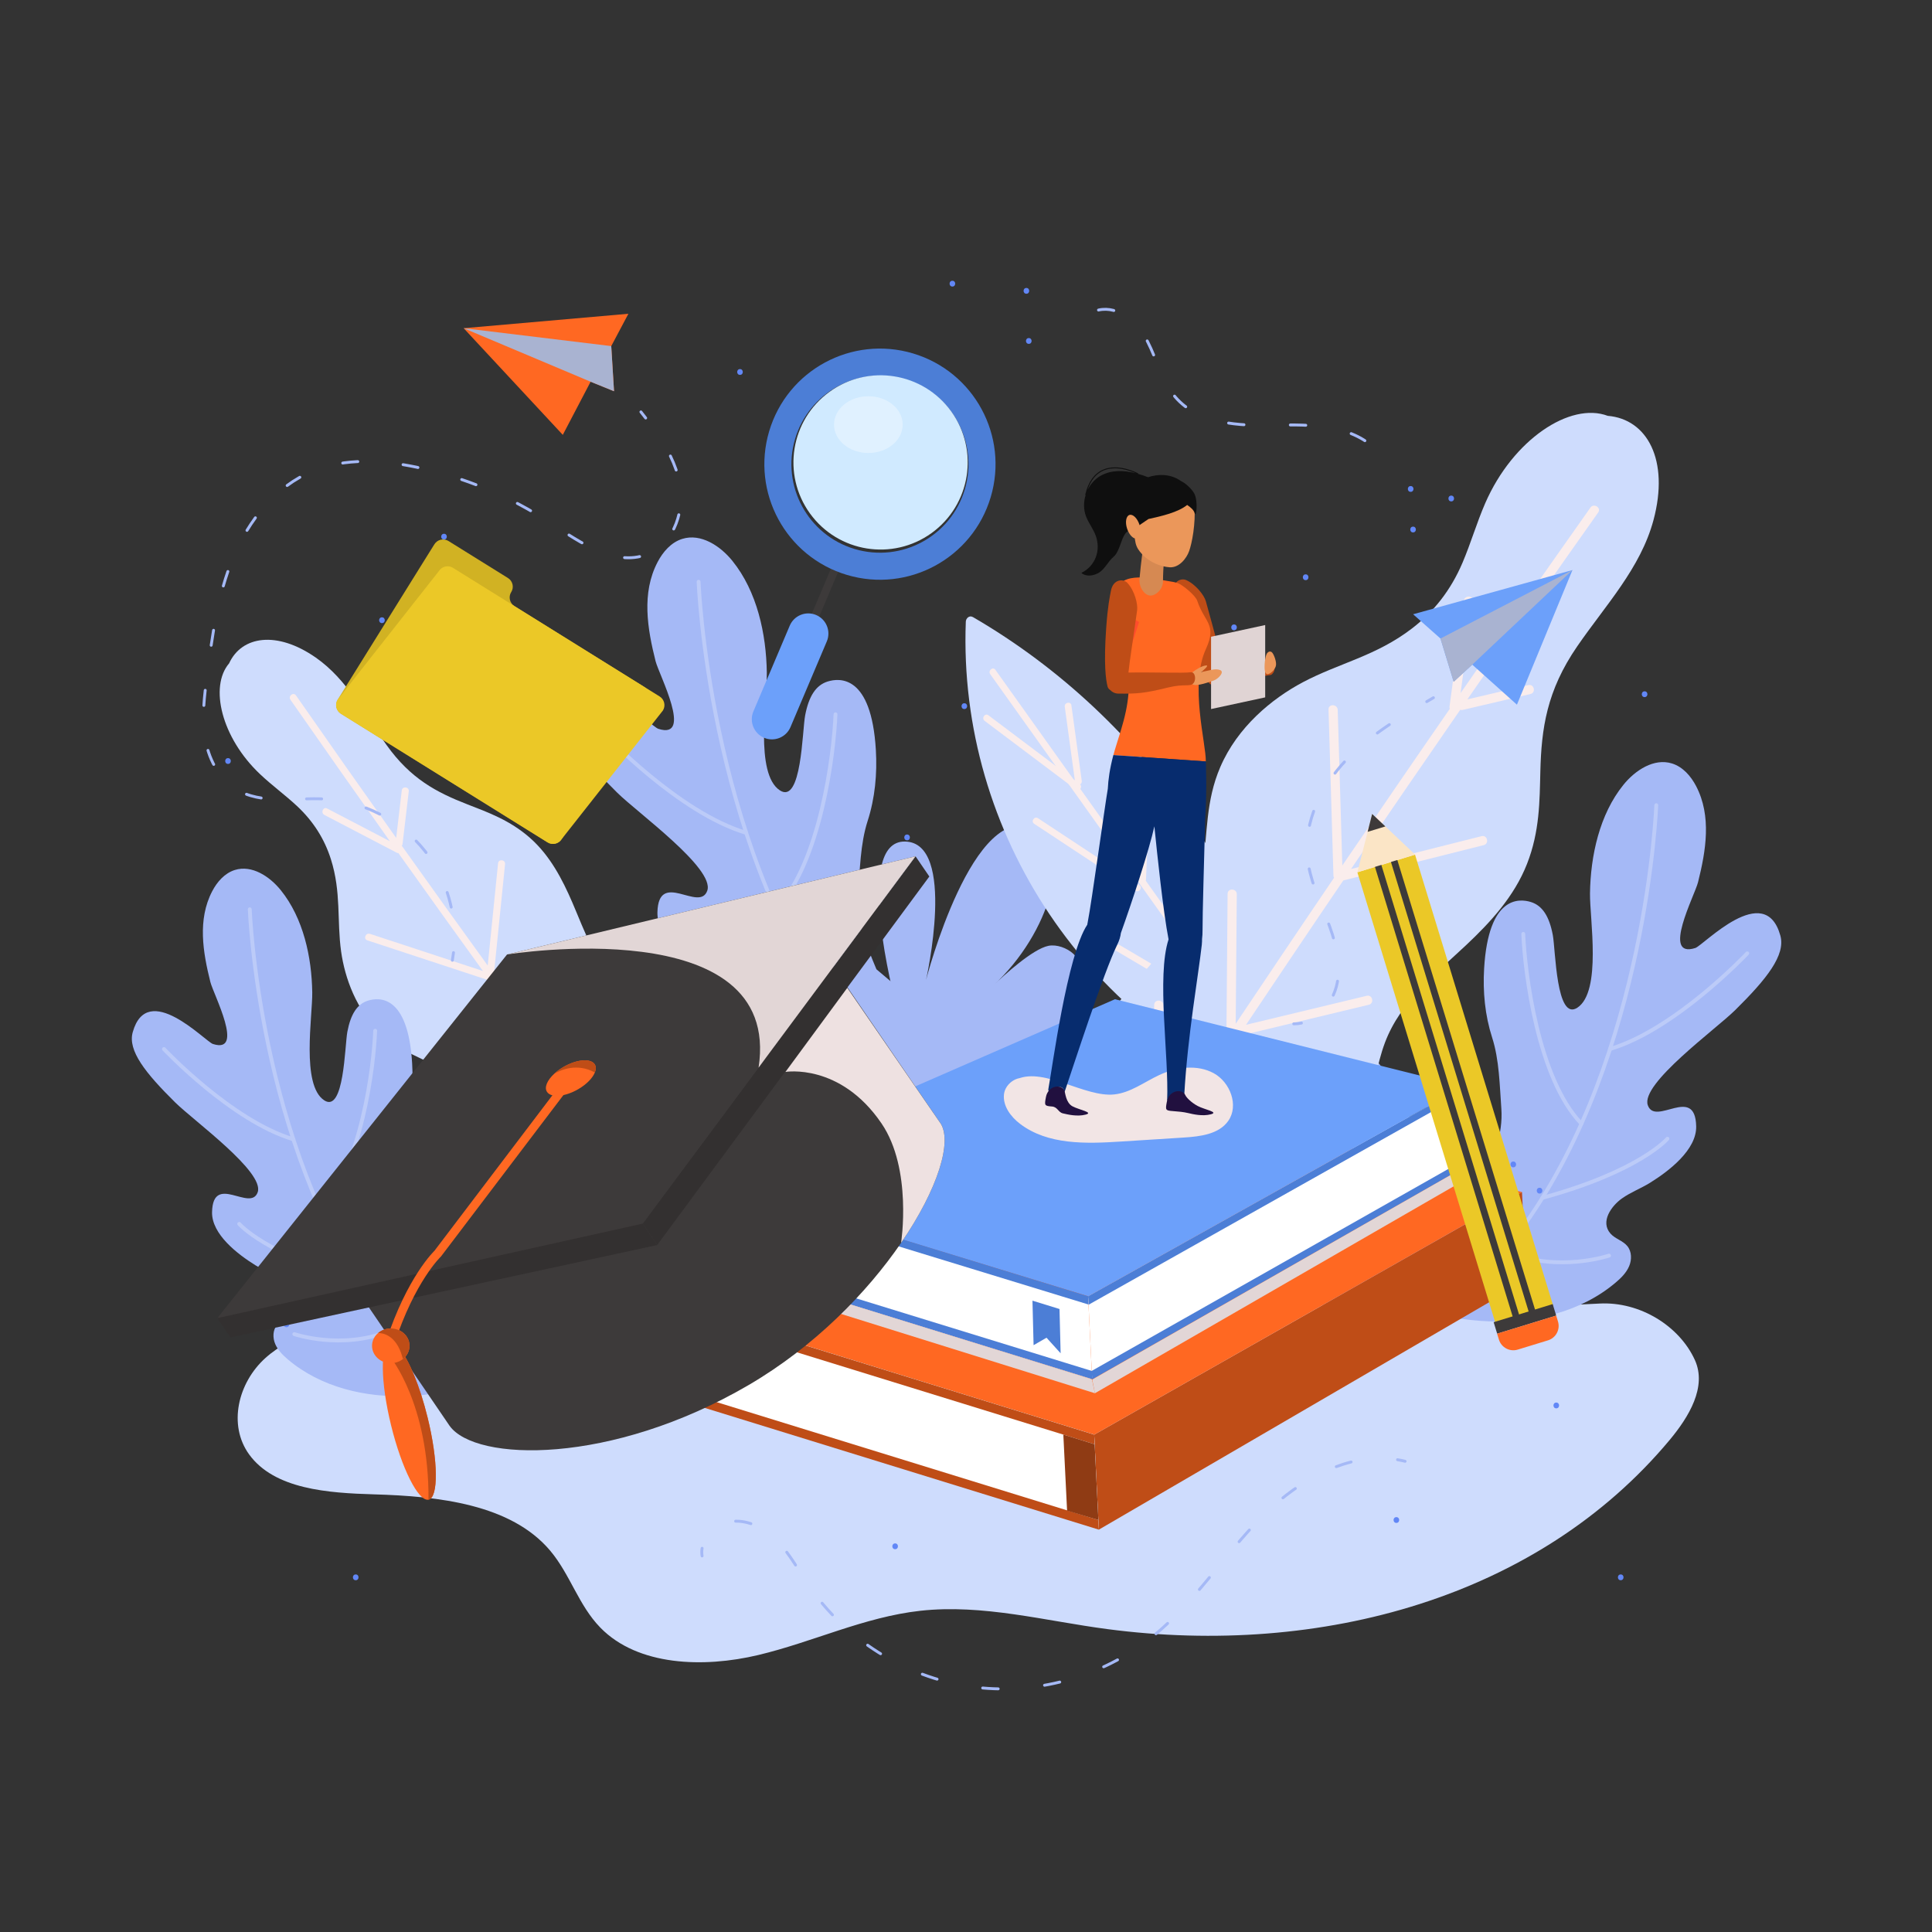 <?xml version="1.0" encoding="UTF-8"?>
<svg xmlns="http://www.w3.org/2000/svg" viewBox="0 0 500 500">
  <rect x="0" y="0" width="500" height="500" fill="#333333" stroke="none"/>
  <defs>
    <style>
      .cls-1 {
        fill: #6ca0fa;
      }

      .cls-2 {
        fill: #0f0f0f;
      }

      .cls-3, .cls-4 {
        fill: #fff;
      }

      .cls-5 {
        fill: #d0eaff;
      }

      .cls-6 {
        stroke-dasharray: 0 0 4.02 12.05;
      }

      .cls-6, .cls-7, .cls-8, .cls-9, .cls-10, .cls-11, .cls-12, .cls-13 {
        fill: none;
      }

      .cls-6, .cls-8, .cls-10, .cls-11, .cls-12, .cls-13 {
        stroke-linecap: round;
        stroke-linejoin: round;
      }

      .cls-6, .cls-10, .cls-11, .cls-12, .cls-13 {
        stroke: #a5b9f6;
        stroke-width: .75px;
      }

      .cls-14 {
        fill: #6287f6;
      }

      .cls-7 {
        stroke: #4c7ed6;
        stroke-width: 7px;
      }

      .cls-7, .cls-9 {
        stroke-miterlimit: 10;
      }

      .cls-15 {
        fill: #cedcfd;
      }

      .cls-16 {
        fill: #ebc827;
      }

      .cls-17 {
        isolation: isolate;
      }

      .cls-18 {
        fill: #faedec;
      }

      .cls-19 {
        fill: #d68952;
      }

      .cls-8 {
        stroke: #fff;
      }

      .cls-20 {
        fill: #ff6822;
      }

      .cls-21 {
        fill: #072c6e;
      }

      .cls-22 {
        fill: #bf4d17;
      }

      .cls-23 {
        fill: #d1b223;
      }

      .cls-9 {
        stroke: #ff6822;
        stroke-width: 2.24px;
      }

      .cls-24 {
        fill: #333030;
      }

      .cls-10 {
        stroke-dasharray: 0 0 3.79 11.36;
      }

      .cls-25 {
        fill: #eb975a;
      }

      .cls-26 {
        fill: #e2d6d6;
      }

      .cls-26, .cls-27, .cls-28, .cls-29 {
        mix-blend-mode: multiply;
      }

      .cls-30 {
        fill: #4c7ed6;
      }

      .cls-31 {
        fill: #3d3a3a;
      }

      .cls-11 {
        stroke-dasharray: 0 0 3.92 11.76;
      }

      .cls-32 {
        fill: #8f3b14;
      }

      .cls-33 {
        fill: #a5b9f6;
      }

      .cls-4 {
        opacity: .35;
      }

      .cls-12 {
        stroke-dasharray: 0 0 4 12;
      }

      .cls-34 {
        fill: #e0d4d4;
      }

      .cls-35 {
        fill: #f2e5e5;
      }

      .cls-36 {
        fill: #ff4d2c;
      }

      .cls-37 {
        fill: #fbe5c6;
      }

      .cls-27 {
        fill: #a9b3d1;
      }

      .cls-28 {
        fill: #eee1e1;
      }

      .cls-38 {
        fill: #21103f;
      }

      .cls-39 {
        opacity: .25;
      }
    </style>
  </defs>
  <g class="cls-17">
    <g id="BACKGROUND">
      <g>
        <g>
          <path class="cls-15" d="M160.3,314.11c-4.11,1.38-9.18,2.15-14.78-1.17-6.01-3.57-9.96-10.3-13.4-16.49-4.52-8.12-8.68-14.97-16.54-19.26-5.67-3.09-11.7-4.81-17.09-9.87-6.27-5.89-9.24-14.17-10.21-21.07-1.12-8.04,.07-15.33-2.65-23.9-1.65-5.19-4.5-9.77-8.8-13.78-3.11-2.9-6.45-5.3-9.54-8.23-9.98-9.43-13.15-22.63-8-28.66,3.25-7.1,12.37-8.53,22.46-1.48,8.07,5.64,12.56,14.59,18.31,22.64,6.22,8.71,12.93,12.22,20.81,15.29,5.36,2.09,11.07,4.12,16.26,8.69,5.22,4.59,8.41,10.77,11,16.77,3.17,7.33,5.96,15.92,12.65,21.65,3.59,3.07,7.53,4.87,11.1,8.09,2.42,2.19,4.56,4.83,6.33,7.63,9.55,15.07,5.69,28.29-1.84,34.73-4.5,3.86-10.27,6.46-16.07,8.41Z"/>
          <path class="cls-18" d="M75.17,181.1c8.52,12.24,17.1,24.44,25.73,36.61-5.42-2.83-10.83-5.66-16.25-8.48-1.04-.54-1.72,1.15-.69,1.68l18.72,9.77c.15,.08,.29,.1,.42,.1,7.25,10.2,14.55,20.36,21.88,30.51-9.74-3.2-19.48-6.41-29.23-9.61-1.11-.36-1.81,1.32-.69,1.68,10.4,3.42,20.8,6.84,31.19,10.26,.16,.05,.3,.05,.44,.03,6.8,9.4,13.65,18.75,20.52,28.1-8-2.97-16-5.94-24-8.91-1.1-.41-1.79,1.28-.69,1.68,8.88,3.3,17.76,6.59,26.63,9.89,4.6,6.26,9.22,12.51,13.84,18.75l-24.08-9.22c-1.09-.42-1.79,1.27-.69,1.68,8.12,3.11,16.24,6.21,24.36,9.32,.55,.21,.97-.12,1.14-.54,.08,.04,.17,.06,.26,.08,5.33,7.19,10.69,14.37,16.07,21.52,.71,.94,2.14-.19,1.43-1.12-5.44-7.24-10.86-14.5-16.25-21.77,1.95-8.52,3.38-17.12,4.28-25.82,.12-1.16-1.69-1.39-1.81-.22-.84,8.11-2.15,16.13-3.91,24.09-4.31-5.81-8.61-11.63-12.9-17.46,.01-.33-.15-.65-.55-.8-.02,0-.03-.01-.05-.02-.2-.27-.4-.55-.6-.82,.98-8.78,1.96-17.56,2.95-26.35,.13-1.16-1.68-1.39-1.81-.22-.91,8.13-1.82,16.26-2.73,24.39-6.79-9.24-13.56-18.49-20.28-27.78,.96-9.49,1.92-18.98,2.89-28.47,.12-1.16-1.69-1.39-1.81-.22-.89,8.83-1.79,17.65-2.68,26.48-7.45-10.31-14.87-20.64-22.24-31.01,.1-.12,.17-.26,.2-.45l1.61-13.65c.14-1.16-1.67-1.39-1.81-.22-.48,4.1-.97,8.2-1.45,12.3-8.7-12.25-17.34-24.55-25.93-36.88-.67-.96-2.1,.16-1.43,1.12Z"/>
        </g>
        <path class="cls-15" d="M125.63,349.25c-9.5-2.88-19.15-5.79-29.16-6.21-10.01-.42-20.61,1.97-27.76,8.39-7.15,6.42-9.74,17.38-4.23,24.98,6.56,9.04,20.44,9.98,32.34,10.33,16.66,.48,35.39,2.54,45.54,14.54,5.2,6.15,7.36,14.17,13.03,19.97,9.69,9.92,26.71,10.44,40.85,7.07,14.14-3.37,27.43-9.84,41.93-11.45,16.18-1.79,32.28,2.62,48.4,4.74,55.43,7.29,111.61-8.26,145.55-48.96,4.99-5.99,9.66-13.72,6.52-20.66-4-8.82-14.22-15.19-24.7-14.63-25.63,1.36-51.41,2.11-76.94-.25-22.84-2.11-45.13-7.55-67.79-10.85-53.73-7.81-92.08,6.72-143.57,22.98"/>
        <g>
          <g>
            <path class="cls-33" d="M383.94,305.78c2.52-6.01,5.08-12.3,4.61-18.8-.44-6.02-.53-12.73-2.39-18.47-1.85-5.75-2.43-11.85-2.07-17.88,1.13-18.9,9.12-18.12,12.13-17.18,2.96,.93,4.73,3.71,5.64,8.51,.73,3.86,.87,22.44,6.36,18.83,6.36-4.18,3.18-23.11,3.27-29.59,.14-9.7,2.44-20.4,8.65-28.09,3.06-3.79,7.94-6.98,12.59-5.52,2.78,.87,4.86,3.25,6.21,5.83,4.07,7.78,2.55,16.76,.51,24.9-.85,3.4-9.54,19.85-.7,17.02,2.11-.68,17.97-17.61,22-3.23,1.42,5.06-3.53,11.25-11.67,19.29-5.08,5.02-24.58,19.09-22.63,24.63,1.95,5.54,12.27-5.39,12.52,5.45,.14,6.07-7.01,11.57-11.97,14.64-2.36,1.46-5,2.44-7.26,4.05-2.68,1.91-5.68,5.99-2.94,9.09,1.2,1.35,3.19,1.82,4.34,3.21,1.17,1.41,1.2,3.53,.48,5.22-.72,1.69-2.06,3.03-3.47,4.22-8.98,7.62-21.26,10.54-33.04,10.04-11.77-.5-23.18-4.12-34.2-8.3"/>
            <g class="cls-39">
              <path class="cls-8" d="M428.64,208.38s-2.39,64.05-34.14,108.66"/>
              <path class="cls-8" d="M452.19,246.72s-18.54,19.71-35.52,24.76"/>
              <path class="cls-8" d="M394.22,241.69c.41,9.95,3.76,37.38,15.05,49.12"/>
              <path class="cls-8" d="M431.53,294.7s-7.18,8.44-32.35,15.3"/>
              <path class="cls-8" d="M416.41,324.95s-12.87,4.37-25.71-.73"/>
            </g>
          </g>
          <path class="cls-33" d="M367.96,337.78h-53.35c-10.41,0-8.72-12.34,20.24-6.85-7.1-3.25-7.15-7.6-6.54-8.76,.55-1.07,2.58-1.75,3.78-1.65,3.68,.32,6.48,2.57,9.71,4.38-5.84-3.8-9.47-10.77-9.23-17.73,.07-1.91,.48-3.97,1.89-5.27,1.58-1.46,4.17-2.43,6.28-2.01,3.91,.78,11.09,7.3,13.96,10.07-14.59-13.42-20.15-34.57-10.81-39.4,15.73-8.12,27.61,37.89,27.61,37.89,0,0-7.82-34.58,5.3-34.78,13.12-.2,2.45,40.17,2.45,40.17"/>
        </g>
        <g>
          <g>
            <path class="cls-33" d="M106.8,327.19c-2.37-5.67-4.79-11.6-4.34-17.73,.42-5.68,.5-12.01,2.25-17.42,1.75-5.42,2.29-11.18,1.95-16.87-1.06-17.83-8.6-17.09-11.44-16.2-2.79,.88-4.46,3.5-5.32,8.03-.69,3.64-.82,21.16-6,17.76-6-3.94-3-21.79-3.09-27.91-.13-9.15-2.3-19.24-8.16-26.49-2.89-3.57-7.48-6.58-11.87-5.21-2.63,.82-4.59,3.06-5.86,5.5-3.84,7.34-2.4,15.81-.48,23.48,.8,3.21,8.99,18.73,.66,16.05-1.99-.64-16.95-16.61-20.75-3.05-1.34,4.78,3.33,10.61,11,18.19,4.79,4.73,23.18,18,21.34,23.23-1.84,5.23-11.57-5.08-11.81,5.14-.13,5.73,6.61,10.91,11.29,13.8,2.22,1.38,4.71,2.3,6.84,3.82,2.53,1.8,5.36,5.65,2.77,8.58-1.13,1.28-3.01,1.71-4.1,3.03-1.11,1.33-1.13,3.33-.45,4.92,.68,1.59,1.95,2.86,3.27,3.98,8.47,7.19,20.06,9.94,31.16,9.47,11.1-.47,21.86-3.88,32.25-7.83"/>
            <g class="cls-39">
              <path class="cls-8" d="M64.64,235.33s2.25,60.41,32.19,102.49"/>
              <path class="cls-8" d="M42.43,271.49s17.49,18.59,33.5,23.36"/>
              <path class="cls-8" d="M97.1,266.75c-.38,9.38-3.55,35.26-14.2,46.33"/>
              <path class="cls-8" d="M61.91,316.74s6.77,7.96,30.51,14.43"/>
              <path class="cls-8" d="M76.17,345.27s12.14,4.12,24.25-.69"/>
            </g>
          </g>
          <path class="cls-33" d="M121.87,357.37h50.32c9.82,0,8.22-11.64-19.09-6.46,6.7-3.06,6.74-7.16,6.17-8.26-.52-1.01-2.44-1.65-3.56-1.55-3.47,.3-6.11,2.43-9.16,4.13,5.51-3.58,8.93-10.15,8.71-16.72-.06-1.81-.45-3.74-1.78-4.97-1.49-1.38-3.93-2.29-5.92-1.9-3.69,.73-10.46,6.89-13.16,9.5,13.76-12.66,19-32.61,10.19-37.16-14.83-7.66-26.04,35.74-26.04,35.74,0,0,7.38-32.61-5-32.8-12.37-.19-2.31,37.88-2.31,37.88"/>
        </g>
        <g>
          <g>
            <path class="cls-33" d="M226.82,250.85c-2.59-6.19-5.23-12.66-4.74-19.35,.45-6.2,.55-13.11,2.46-19.02,1.91-5.92,2.5-12.21,2.13-18.41-1.16-19.46-9.39-18.66-12.49-17.69-3.05,.96-4.87,3.82-5.81,8.77-.76,3.97-.9,23.1-6.55,19.39-6.55-4.3-3.27-23.79-3.37-30.47-.14-9.99-2.51-21-8.91-28.92-3.15-3.9-8.17-7.18-12.96-5.69-2.87,.89-5.01,3.34-6.4,6.01-4.2,8.01-2.63,17.26-.52,25.63,.88,3.5,9.82,20.44,.72,17.52-2.17-.7-18.5-18.13-22.65-3.33-1.46,5.21,3.63,11.58,12.01,19.86,5.23,5.17,25.31,19.65,23.3,25.36-2.01,5.71-12.63-5.55-12.9,5.61-.15,6.25,7.22,11.91,12.32,15.07,2.43,1.5,5.15,2.52,7.47,4.17,2.76,1.97,5.85,6.17,3.02,9.36-1.24,1.39-3.28,1.87-4.47,3.3-1.21,1.46-1.23,3.63-.49,5.37,.74,1.74,2.13,3.12,3.57,4.35,9.25,7.85,21.9,10.85,34.02,10.33,12.12-.51,23.87-4.24,35.21-8.54"/>
            <g class="cls-39">
              <path class="cls-8" d="M180.8,150.56s2.46,65.95,35.15,111.89"/>
              <path class="cls-8" d="M156.54,190.04s19.09,20.3,36.57,25.5"/>
              <path class="cls-8" d="M216.23,184.86c-.42,10.24-3.87,38.49-15.5,50.58"/>
              <path class="cls-8" d="M177.82,239.44s7.39,8.69,33.31,15.76"/>
              <path class="cls-8" d="M193.38,270.58s13.25,4.5,26.47-.75"/>
            </g>
          </g>
          <path class="cls-33" d="M243.27,283.79h54.93c10.72,0,8.98-12.71-20.84-7.06,7.32-3.34,7.36-7.82,6.74-9.02-.57-1.1-2.66-1.8-3.89-1.7-3.79,.33-6.67,2.65-9.99,4.51,6.01-3.91,9.75-11.09,9.51-18.25-.07-1.97-.49-4.08-1.94-5.42-1.63-1.5-4.29-2.5-6.46-2.07-4.02,.8-11.42,7.52-14.37,10.37,15.02-13.82,20.75-35.6,11.13-40.56-16.19-8.36-28.43,39.01-28.43,39.01,0,0,8.05-35.6-5.46-35.81-13.51-.21-2.53,41.36-2.53,41.36"/>
        </g>
        <g>
          <path class="cls-14" d="M102.56,172.38c.97,0,.97-1.5,0-1.5s-.97,1.5,0,1.5h0Z"/>
          <path class="cls-14" d="M109.35,167.44c.97,0,.97-1.5,0-1.5s-.97,1.5,0,1.5h0Z"/>
          <path class="cls-14" d="M234.75,217.47c.97,0,.97-1.5,0-1.5s-.97,1.5,0,1.5h0Z"/>
          <path class="cls-14" d="M98.85,161.26c.97,0,.97-1.5,0-1.5s-.97,1.5,0,1.5h0Z"/>
          <path class="cls-14" d="M391.64,302.1c.97,0,.97-1.5,0-1.5s-.97,1.5,0,1.5h0Z"/>
          <path class="cls-14" d="M398.44,308.89c.97,0,.97-1.5,0-1.5s-.97,1.5,0,1.5h0Z"/>
          <path class="cls-14" d="M383.61,315.07c.97,0,.97-1.5,0-1.5s-.97,1.5,0,1.5h0Z"/>
          <path class="cls-14" d="M365.08,127.29c.97,0,.97-1.5,0-1.5s-.97,1.5,0,1.5h0Z"/>
          <path class="cls-14" d="M375.58,129.76c.97,0,.97-1.5,0-1.5s-.97,1.5,0,1.5h0Z"/>
          <path class="cls-14" d="M365.7,137.79c.97,0,.97-1.5,0-1.5s-.97,1.5,0,1.5h0Z"/>
          <path class="cls-14" d="M249.57,183.5c.97,0,.97-1.5,0-1.5s-.97,1.5,0,1.5h0Z"/>
          <path class="cls-14" d="M251.42,173.61c.97,0,.97-1.5,0-1.5s-.97,1.5,0,1.5h0Z"/>
          <path class="cls-14" d="M258.84,184.11c.97,0,.97-1.5,0-1.5s-.97,1.5,0,1.5h0Z"/>
          <path class="cls-14" d="M246.48,353.37c.97,0,.97-1.5,0-1.5s-.97,1.5,0,1.5h0Z"/>
          <path class="cls-14" d="M252.04,361.4c.97,0,.97-1.5,0-1.5s-.97,1.5,0,1.5h0Z"/>
          <path class="cls-14" d="M402.76,364.48c.97,0,.97-1.5,0-1.5s-.97,1.5,0,1.5h0Z"/>
          <path class="cls-14" d="M382.38,200.17c.97,0,.97-1.5,0-1.5s-.97,1.5,0,1.5h0Z"/>
          <path class="cls-14" d="M114.91,139.64c.97,0,.97-1.5,0-1.5s-.97,1.5,0,1.5h0Z"/>
          <path class="cls-14" d="M191.51,97.02c.97,0,.97-1.5,0-1.5s-.97,1.5,0,1.5h0Z"/>
          <path class="cls-14" d="M246.48,74.16c.97,0,.97-1.5,0-1.5s-.97,1.5,0,1.5h0Z"/>
          <path class="cls-14" d="M266.25,88.99c.97,0,.97-1.5,0-1.5s-.97,1.5,0,1.5h0Z"/>
          <path class="cls-14" d="M105.03,357.07c.97,0,.97-1.5,0-1.5s-.97,1.5,0,1.5h0Z"/>
          <path class="cls-14" d="M76.61,336.07c.97,0,.97-1.5,0-1.5s-.97,1.5,0,1.5h0Z"/>
          <path class="cls-14" d="M79.08,340.39c.97,0,.97-1.5,0-1.5s-.97,1.5,0,1.5h0Z"/>
          <path class="cls-14" d="M74.14,343.48c.97,0,.97-1.5,0-1.5s-.97,1.5,0,1.5h0Z"/>
          <path class="cls-14" d="M361.38,394.13c.97,0,.97-1.5,0-1.5s-.97,1.5,0,1.5h0Z"/>
          <path class="cls-14" d="M102.56,289.74c.97,0,.97-1.5,0-1.5s-.97,1.5,0,1.5h0Z"/>
          <path class="cls-14" d="M92.06,408.96c.97,0,.97-1.5,0-1.5s-.97,1.5,0,1.5h0Z"/>
          <path class="cls-14" d="M231.66,400.93c.97,0,.97-1.5,0-1.5s-.97,1.5,0,1.5h0Z"/>
          <path class="cls-14" d="M419.44,408.96c.97,0,.97-1.5,0-1.5s-.97,1.5,0,1.5h0Z"/>
          <path class="cls-14" d="M265.63,76.02c.97,0,.97-1.5,0-1.5s-.97,1.5,0,1.5h0Z"/>
          <path class="cls-14" d="M319.37,163.11c.97,0,.97-1.5,0-1.5s-.97,1.5,0,1.5h0Z"/>
          <path class="cls-14" d="M337.9,150.14c.97,0,.97-1.5,0-1.5s-.97,1.5,0,1.5h0Z"/>
          <path class="cls-14" d="M59.01,197.7c.97,0,.97-1.5,0-1.5s-.97,1.5,0,1.5h0Z"/>
          <path class="cls-14" d="M425.62,180.41c.97,0,.97-1.5,0-1.5s-.97,1.5,0,1.5h0Z"/>
        </g>
        <g>
          <path class="cls-15" d="M251.76,159.68c45.6,26.47,77.5,73.63,85.15,125.79,.23,1.6-3.11-.12-3.41-.23-51.58-18.79-85.65-69.51-83.55-124.36,.03-.86,.92-1.71,1.81-1.19Z"/>
          <path class="cls-18" d="M256.27,174.48c20.66,28.97,41.31,57.94,61.97,86.91-9.48-5.6-18.95-11.19-28.43-16.79-.97-.57-1.95,.88-.98,1.45,10.64,6.28,21.27,12.56,31.91,18.85,6.36,8.92,12.71,17.83,19.07,26.75,.66,.92,1.98-.23,1.33-1.14-6.25-8.76-12.49-17.52-18.74-26.29-.02-.23-.13-.45-.39-.6-.02-.01-.04-.03-.07-.04-21.45-30.08-42.89-60.16-64.34-90.24-.66-.92-1.98,.23-1.33,1.14Z"/>
          <path class="cls-18" d="M268.63,211.75c-.94-.62-1.92,.83-.98,1.45,8.74,5.77,17.49,11.54,26.23,17.31,.94,.62,1.92-.83,.98-1.45-8.74-5.77-17.49-11.54-26.23-17.31Z"/>
          <path class="cls-18" d="M275.56,182.9c.87,6.35,1.74,12.7,2.61,19.05-7.46-5.61-14.92-11.22-22.37-16.84-.9-.68-1.88,.78-.98,1.45,7.88,5.93,15.76,11.86,23.64,17.79,.86,.65,1.77-.64,1.07-1.35,.28-.17,.49-.47,.43-.89l-2.68-19.56c-.15-1.12-1.87-.78-1.72,.34Z"/>
          <path class="cls-18" d="M295.78,205.5l-.95,21.95c-.05,1.12,1.7,1.24,1.75,.11l.95-21.95c.05-1.12-1.7-1.24-1.75-.11Z"/>
          <path class="cls-18" d="M316.63,240.59c1.47,6.58,2.09,13.25,1.86,19.99-.04,1.12,1.71,1.24,1.75,.11,.24-6.89-.38-13.71-1.88-20.44-.25-1.1-1.97-.77-1.72,.34Z"/>
        </g>
        <g>
          <path class="cls-15" d="M285.77,295.46c-3.53-4.45-6.73-10.35-5.15-18.71,1.71-8.99,8.24-16.85,14.33-23.85,7.99-9.18,14.57-17.36,16.33-28.95,1.28-8.35,.71-16.55,4.53-25.44,4.45-10.35,13.33-17.69,21.39-21.96,9.4-4.97,18.9-6.75,28.24-13.92,5.65-4.34,10.03-9.9,13.05-16.98,2.18-5.12,3.66-10.3,5.88-15.41,7.17-16.49,22-26.28,31.72-22.62,10.19,.84,16.01,11.43,11.83,26.99-3.35,12.45-12.37,21.96-19.72,32.64-7.95,11.54-9.28,21.36-9.56,32.44-.19,7.54-.14,15.47-3.45,23.89-3.32,8.47-9.52,15.15-15.75,21.01-7.61,7.17-16.94,14.43-21.01,25.23-2.17,5.79-2.64,11.45-5.02,17.27-1.62,3.96-3.91,7.76-6.57,11.19-14.3,18.47-32.29,19.62-43.58,13.22-6.75-3.82-12.53-9.76-17.52-16.04Z"/>
          <path class="cls-18" d="M411.6,131.37c-11.27,15.95-22.48,31.95-33.6,48,1.07-7.93,2.14-15.86,3.2-23.79,.2-1.52-2.18-1.61-2.38-.1l-3.69,27.41c-.03,.22,0,.4,.07,.56-9.33,13.47-18.58,26.99-27.81,40.54-.4-13.42-.79-26.85-1.19-40.27-.05-1.53-2.43-1.64-2.38-.1,.42,14.33,.85,28.65,1.27,42.98,0,.22,.07,.4,.16,.56-8.54,12.56-17,25.17-25.45,37.78,.09-11.17,.18-22.35,.28-33.52,.01-1.53-2.37-1.64-2.38-.1-.1,12.4-.21,24.8-.31,37.2-5.66,8.45-11.29,16.92-16.92,25.4l.61-33.76c.03-1.53-2.35-1.64-2.38-.1-.21,11.38-.41,22.76-.62,34.14-.01,.77,.57,1.14,1.17,1.16,0,.12,0,.24,.02,.36-6.48,9.77-12.93,19.56-19.34,29.38-.84,1.29,1.18,2.55,2.02,1.26,6.48-9.93,13.01-19.83,19.56-29.71,11.36-1.4,22.58-3.47,33.69-6.24,1.49-.37,.96-2.7-.54-2.32-10.36,2.59-20.82,4.54-31.4,5.93,5.24-7.9,10.49-15.79,15.75-23.66,.41-.13,.74-.47,.74-1.04,0-.02,0-.04,0-.07,.25-.37,.5-.74,.75-1.11,11.25-2.7,22.5-5.41,33.75-8.11,1.49-.36,.96-2.68-.54-2.32-10.41,2.5-20.83,5.01-31.24,7.51,8.36-12.47,16.72-24.94,25.17-37.36,12.11-3.05,24.23-6.09,36.34-9.14,1.49-.37,.96-2.7-.54-2.32-11.27,2.83-22.53,5.67-33.8,8.5,9.38-13.77,18.79-27.51,28.27-41.21,.19,.07,.4,.1,.64,.04l17.53-4.11c1.49-.35,.96-2.67-.54-2.32-5.26,1.23-10.53,2.47-15.79,3.7,11.21-16.17,22.49-32.3,33.85-48.36,.89-1.26-1.14-2.51-2.02-1.26Z"/>
        </g>
      </g>
    </g>
    <g id="OBJECTS">
      <g>
        <g>
          <polygon class="cls-22" points="395.02 331.41 284.38 395.87 283.18 371.29 393.89 308.5 395.02 331.41"/>
          <polygon class="cls-20" points="283.18 371.29 168.55 335.88 291.22 282.28 393.89 308.5 283.18 371.29"/>
          <polygon class="cls-3" points="169.74 360.18 284.36 395.59 283.18 371.29 168.55 335.88 169.74 360.18"/>
          <polygon class="cls-22" points="168.67 338.37 283.3 373.78 283.18 371.29 168.55 335.88 168.67 338.37"/>
          <polygon class="cls-22" points="169.75 360.46 284.38 395.87 284.26 393.38 169.63 357.98 169.75 360.46"/>
          <polygon class="cls-32" points="276.16 390.95 284.26 393.38 283.3 373.78 275.19 371.27 276.16 390.95"/>
          <polygon class="cls-32" points="179.73 355.81 183.6 353.58 187.82 358.25 187.49 351.41 179.38 348.91 179.73 355.81"/>
        </g>
        <g>
          <polygon class="cls-3" points="379.69 300.25 282.64 356.69 281.6 335.47 378.76 281.18 379.69 300.25"/>
          <polygon class="cls-30" points="378.85 283.02 281.71 337.67 281.6 335.47 378.76 281.18 378.85 283.02"/>
          <polygon class="cls-30" points="379.76 301.62 282.66 356.99 282.55 354.78 379.67 299.78 379.76 301.62"/>
          <polygon class="cls-26" points="379.92 304.88 283.36 360.57 282.66 357.03 376.02 303.74 379.92 304.88"/>
          <polygon class="cls-1" points="378.76 281.18 288.55 258.6 182.2 305.02 186.83 311.26 186.6 306.49 281.6 335.47 378.76 281.18"/>
          <path class="cls-3" d="M186.02,327.09l96.08,29.68c.26,.08,.53-.11,.52-.37l-1-20.45-94.01-29.04c-2.4-.74-4.85,.98-4.74,3.32l.68,13.84c.07,1.38,1.05,2.58,2.46,3.02Z"/>
          <polygon class="cls-30" points="267.49 348.13 270.84 346.2 274.49 350.23 274.2 338.77 267.2 336.61 267.49 348.13"/>
          <polygon class="cls-30" points="191.22 328.6 183.23 326.15 182.2 305.02 190.19 307.47 191.22 328.6"/>
          <polygon class="cls-30" points="184.95 326.72 183.23 326.15 182.2 305.02 183.91 305.59 184.95 326.72"/>
          <polygon class="cls-30" points="182.31 307.17 281.71 337.61 281.6 335.47 182.2 305.02 182.31 307.17"/>
          <polygon class="cls-30" points="183.21 326.19 282.7 356.95 282.6 354.81 183.09 324.16 183.21 326.19"/>
          <polygon class="cls-26" points="183.61 329.41 283.36 360.57 282.59 356.95 187.61 327.54 183.61 329.41"/>
        </g>
      </g>
      <g>
        <g>
          <g>
            <path class="cls-31" d="M243.24,290.46c3.43,4.67-.48,17.26-10.04,31.2-8.8,12.84-22.39,26.82-39.46,36.79-35.6,20.8-70.73,19.92-77.4,10.53l-33.18-48.69,128.92-75.33s30.91,45.16,31.16,45.5Z"/>
            <g>
              <polygon class="cls-24" points="240.51 226.84 170.1 322.19 166.33 316.67 236.94 221.61 240.51 226.84"/>
              <polygon class="cls-31" points="236.94 221.61 198.42 273.47 166.33 316.66 60.72 340.42 56.23 341.14 131.22 247.02 236.94 221.61"/>
              <polygon class="cls-24" points="59.62 346.12 170.11 322.21 166.33 316.67 56.23 341.14 59.62 346.12"/>
            </g>
          </g>
          <path class="cls-26" d="M236.94,221.61l-38.52,51.85-2.1,2.85c6.25-40.86-65.1-29.29-65.1-29.29l105.73-25.41Z"/>
          <path class="cls-28" d="M243.24,290.46c3.43,4.67-.48,17.26-10.04,31.2,0,0,2.98-19.13-5.07-30.93-10.7-15.7-24.85-13.32-24.85-13.32l16-21.75s23.7,34.46,23.95,34.8Z"/>
        </g>
        <path class="cls-20" d="M153.89,275.41c.39,.57,.39,1.32,.06,2.14-.56,1.42-2.11,3.05-4.27,4.31-3.4,1.99-7.02,2.32-8.1,.74-.79-1.16,.02-3.02,1.85-4.71,.66-.62,1.46-1.21,2.36-1.74,3.4-1.99,7.02-2.32,8.1-.74Z"/>
        <path class="cls-9" d="M147.74,279.01l-34.46,45.43s-6.9,6.5-12.33,23.12"/>
        <path class="cls-22" d="M153.89,275.41c.39,.57,.39,1.32,.06,2.14-4.59-2.47-8.69-.73-10.52,.34,.66-.62,1.46-1.21,2.36-1.74,3.4-1.99,7.02-2.32,8.1-.74Z"/>
        <g>
          <g>
            <path class="cls-20" d="M110.66,366.84c2.75,11.2,2.85,20.72,.24,21.27-2.61,.55-6.96-8.08-9.7-19.28s-2.85-20.72-.24-21.27c.73-.15,1.59,.4,2.5,1.53,2.4,2.92,5.22,9.67,7.2,17.76Z"/>
            <path class="cls-22" d="M110.66,366.84c2.75,11.2,2.85,20.72,.24,21.27,.13-24.8-9.88-36.91-9.88-36.91l2.44-2.11c2.4,2.92,5.22,9.67,7.2,17.76Z"/>
          </g>
          <g>
            <path class="cls-20" d="M105.86,347.3c.41,1.67-.24,3.34-1.55,4.39-.58,.47-1.29,.82-2.1,.99-2.61,.55-5.21-.97-5.81-3.39-.4-1.63,.21-3.25,1.45-4.31,.6-.51,1.35-.89,2.21-1.07,2.61-.55,5.21,.97,5.81,3.39Z"/>
            <path class="cls-22" d="M105.86,347.3c.41,1.67-.24,3.34-1.55,4.39-.08-.17-.15-.36-.2-.56-1.62-5.84-5.32-6.16-6.26-6.15,.6-.51,1.35-.89,2.21-1.07,2.61-.55,5.21,.97,5.81,3.39Z"/>
          </g>
        </g>
      </g>
      <g>
        <rect class="cls-16" x="368.83" y="220.77" width="15.61" height="122.12" transform="translate(-66.03 122.69) rotate(-17.03)"/>
        <rect class="cls-31" x="373.63" y="220.94" width="1.73" height="122.59" transform="translate(-66.25 122.09) rotate(-17.03)"/>
        <rect class="cls-31" x="377.77" y="219.67" width="1.73" height="122.6" transform="translate(-65.7 123.24) rotate(-17.03)"/>
        <rect class="cls-31" x="386.67" y="339.74" width="15.98" height="3.11" transform="translate(-82.66 130.58) rotate(-17.03)"/>
        <path class="cls-20" d="M387.93,342.66h15.98v1.6c0,2.16-1.75,3.91-3.91,3.91h-8.17c-2.16,0-3.91-1.75-3.91-3.91v-1.6h0Z" transform="translate(-83.82 131.13) rotate(-17.03)"/>
        <polygon class="cls-37" points="366.22 221.16 351.29 225.73 353.94 215.28 355.11 210.65 358.53 213.88 366.22 221.16"/>
        <polygon class="cls-31" points="358.53 213.88 353.94 215.28 355.11 210.65 358.53 213.88"/>
      </g>
      <g>
        <path class="cls-23" d="M132.31,153.23h0c.77-1.24,.39-2.87-.85-3.64l-15.4-9.58c-1.24-.77-2.87-.39-3.64,.85l-1.4,2.24-1.13,1.81-22.51,36.17c-.77,1.24-.39,2.87,.85,3.64l53.49,33.29c1.24,.77,2.87,.39,3.64-.85l22.24-35.74c.77-1.24,.39-2.87-.85-3.64l-33.6-20.91c-1.24-.77-1.62-2.4-.85-3.64Z"/>
        <path class="cls-16" d="M141.72,218.01l-53.49-33.29c-1.24-.77-1.62-2.4-.85-3.64l26.2-33.28c.77-1.24,2.4-1.62,3.64-.85l53.49,33.29c1.24,.77,1.62,2.4,.85,3.64l-26.2,33.28c-.77,1.24-2.4,1.62-3.64,.85Z"/>
      </g>
      <g>
        <g class="cls-29">
          <path class="cls-35" d="M266.42,279.63c-2.39-1.88-6.26,.54-6.59,3.56-.34,3.02,1.74,5.82,4.16,7.66,7.19,5.48,17.08,5.16,26.1,4.58l16.35-1.04c4.21-.27,9-.85,11.43-4.3,2.8-3.98,.5-10.03-3.77-12.35-4.27-2.32-9.64-1.59-14.05,.46-3.88,1.8-7.46,4.6-11.71,5.04-7.57,.78-18.02-7.01-25.01-4.01"/>
        </g>
        <g>
          <path class="cls-22" d="M328.65,171.43c-1.5,.35-6.89,.43-11.9,.83-.98-2.8-2.51-8.92-4.68-16.67-.44-1.56-2.63-4.37-5.08-5.46-1.52-.67-3.81,.57-3.15,3.53,.37,1.66,.83,3.99,2.72,9.37,2.66,7.54,4.58,11.15,5.78,12.94,.15,.31,.36,.59,.61,.83,.13,.15,.28,.26,.45,.34,.45,.28,1,.45,1.62,.43,4.62-.18,4.31-.33,10.24-2.1,4.12-1.23,3.45-.33,4.27-1.39,.67-.86,.32-2.94-.89-2.65Z"/>
          <path class="cls-20" d="M290.17,163.42c1.03,3.85,1.47,7.83,1.86,11.79,.28,2.9-.05,5.89-.63,8.74-.36,1.73-.82,3.43-1.33,5.12-.19,.64-1.83,5.79-1.93,6.35,0,0,22.6,1.55,23.92,1.64,.09-4.7-4.24-19.79,.02-29.08,2.95-6.43-.36-6.86-2.24-12.51-.46-1.38-3.8-4.16-5.15-4.6-.72-.23-1.46-.35-2.2-.46-4.03-.6-12.46-2.89-13.75,2.81-.35,1.55,.25,6.49,.81,8.17,.22,.68,.43,1.36,.61,2.05Z"/>
          <path class="cls-21" d="M311.03,244.37c.05-.48,.07-.93,.06-1.35,.09-.71,.14-1.5,.13-2.4-.03-3.62,.43-19.08,.67-28.32h0c.53-8.07,.17-15.25,.17-15.25l-23.92-1.64c-.94,3.5-1.33,6.42-1.44,8.74-.65,3.61-4.23,29.68-5.19,34.46-.05,.25-.09,.48-.13,.71-5.19,7.78-9.09,37.37-10.06,42.49-.13,.68,.25,.63,.66,.58,1.2-.15,.77-1.29,2.45-1.07,.89,.11,1.06,1.36,1.06,1.36,2.33-6.86,10.12-31,13.67-38.24,.54-1.09,.81-2.08,.92-2.97,2.86-7.97,7.39-21.7,8.67-27.62,.68,6.78,2.28,22.1,3.67,29.26-3.14,9.7,.13,30.15-.37,41.77,1.37-1.96,2.57-2.38,3.11-2.3,.88,.13,1.32,.87,1.32,.87,.88-15.6,3.67-31.06,4.56-39.1Z"/>
          <path class="cls-38" d="M306.77,283.44c.24,.55,1.46,1.87,3.21,2.8,1.75,.93,5.57,1.57,3.39,2.14-2.18,.57-4.64-.03-5.88-.32-1.24-.29-2.46-.4-3.95-.51-1.96-.15-1.96-.27-1.55-2.46,.57-3.01,4.01-3.43,4.78-1.65Z"/>
          <path class="cls-38" d="M275.47,282.25c.24,.55,.35,3.14,2.1,4.07,1.75,.93,5.57,1.57,3.39,2.14-2.18,.57-4.64-.03-5.88-.32-1.25-.29-1.35-1.67-2.84-1.78-1.96-.15-1.96-.27-1.55-2.46,.57-3.01,4.01-3.43,4.78-1.65Z"/>
          <path class="cls-36" d="M293.79,160.4c.33,.19,.66,.39,1,.58l-1.95,6.03c.29-1.96,.61-4.18,.96-6.61Z"/>
          <path class="cls-19" d="M296.1,139.82c-.05,.26-.84,5.76-1.2,9.99-.18,2.08,1.19,4.15,2.68,4.31,.02,0,.04,0,.07,0,1.47,.1,3.32-1.63,3.33-3.68,.02-3.71,.45-7.48,.46-7.54l-5.34-3.09Z"/>
          <path class="cls-25" d="M293.49,135.62c.15,4.75,.22,5.81,2.15,7.88,1.93,2.07,4.82,3.16,7.06,3.31,2.42,.17,4.38-2.26,5.06-4.22,.71-2.03,1.7-6.84,1.37-12.05-.16-2.64-3.18-6.04-6.52-6.27-3.33-.23-9.49-.26-9.12,11.35Z"/>
          <path class="cls-2" d="M309.13,127.84c-.5-1.06-2.14-2.73-3.51-3.35-2.64-1.91-5.91-1.84-8.51-.99-.84-.33-1.71-.62-2.59-.87l.06-.11c-.05-.03-5.09-2.75-9.16-.95-2.26,1-3.8,3.19-4.58,6.51l.12,.03c-.55,1.78-.57,3.72,.08,5.47,.66,1.75,1.87,3.26,2.52,5.01,1.4,3.83-.05,7.86-3.7,9.68,1.27,1.09,3.28,.76,4.68-.15,1.41-.91,2.32-2.91,3.61-3.98,2.16-1.8,2.02-7.13,4.82-6.93l4.25-2.89c3.42-.75,7.67-1.73,10.02-3.64,.91,.63,1.69,1.28,1.93,2.12,.4,1.41,.93-2.91-.03-4.95Zm-24.33-4.69c-1.48,.85-2.63,2.18-3.36,3.71,.83-2.52,2.2-4.23,4.08-5.06,3.16-1.4,6.94,.02,8.36,.66-3.12-.78-6.34-.87-9.07,.69Z"/>
          <path class="cls-25" d="M294.89,135.78c.56,1.68,.29,3.28-.59,3.57-.88,.29-2.04-.83-2.6-2.51-.56-1.68-.29-3.27,.59-3.57,.88-.29,2.04,.83,2.6,2.51Z"/>
          <polygon class="cls-34" points="327.43 180.48 313.42 183.5 313.42 164.79 327.43 161.76 327.43 180.48"/>
          <g>
            <path class="cls-25" d="M308.44,174.1c1.13-.89,2.62-1.77,3.65-1.88,1.03-.11-.72,1.28-1.52,2.01-.8,.73-3.08,.62-2.13-.13Z"/>
            <path class="cls-25" d="M310,174.08c2.92-.47,4.4-1.19,5.74-.68,1.34,.51-.59,2.38-1.59,2.7s-4.48,1.67-5.52,.99c-1.04-.68-.8-2.66,1.36-3Z"/>
          </g>
          <path class="cls-22" d="M308.09,173.98c-1.53,.28-10.73-.06-16.05,.08,.33-3.24,1.27-8.98,2.25-16.14,.22-1.6-.67-5.06-2.49-7.03-1.13-1.22-3.72-.99-4.29,1.98-.32,1.67-.83,3.99-1.23,9.68-.66,9.33-.1,13.34,.35,15.11,.1,.4,.36,.71,.7,.93,.51,.54,1.24,.91,2.13,.92,4.81,.04,6.58-.04,12.83-1.58,4.34-1.07,5.69-.07,6.59-1.14,.74-.87,.48-3.04-.8-2.8Z"/>
          <path class="cls-25" d="M327.27,172.66c0-.83,.06-2.1,.46-3.24,.23-.65,.96-1.13,1.5-.54,.47,.51,1.28,2.58,.93,3.57-.29,.84-1.04,1.62-1.77,1.95-.73,.32-1.13-.38-1.12-1.73Z"/>
        </g>
      </g>
      <g>
        <polygon class="cls-1" points="372.79 165.25 365.71 158.97 406.95 147.53 392.58 182.37 381.02 172.01 376.21 176.44 372.79 165.25"/>
        <polygon class="cls-27" points="406.95 147.53 381.02 172.01 376.21 176.44 372.79 165.25 406.95 147.53"/>
      </g>
      <g>
        <polygon class="cls-20" points="158.19 89.57 162.63 81.2 119.99 84.94 145.65 112.54 152.85 98.79 158.91 101.25 158.19 89.57"/>
        <polygon class="cls-27" points="119.99 84.94 152.85 98.79 158.91 101.25 158.19 89.57 119.99 84.94"/>
      </g>
      <g>
        <path class="cls-13" d="M370.97,180.57c-.58,.33-1.15,.67-1.73,1.01"/>
        <path class="cls-10" d="M359.56,187.53c-4.04,2.71-7.86,5.69-11.21,9.21-6.4,6.75-10.92,15.88-10,25.13,.55,5.59,3,10.79,5.05,16.02,2.05,5.23,3.74,10.89,2.69,16.41-.56,2.95-2.13,5.81-4.33,7.82"/>
        <path class="cls-13" d="M336.81,264.77c-.64,.14-1.31,.21-1.99,.2"/>
      </g>
      <g>
        <path class="cls-13" d="M165.87,106.6c.41,.52,.82,1.05,1.23,1.58"/>
        <path class="cls-11" d="M173.5,118.02c1.08,2.22,1.92,4.54,2.39,6.99,1.32,6.93-1.25,15.11-7.64,18.11-8.53,4.01-17.93-2.6-25.8-7.79-10.53-6.94-22.39-11.87-34.74-14.44-8.86-1.84-18.35-2.42-26.73,1-9.66,3.94-16.65,12.8-20.65,22.44-4,9.64-5.39,20.13-6.74,30.47-.69,5.3-1.39,10.7-.56,15.98,.83,5.29,3.4,10.55,7.93,13.39,6.65,4.17,15.23,2.17,23.07,2.61,10.01,.55,19.7,5.58,25.92,13.44,4.59,5.8,7.24,13.08,7.61,20.46"/>
        <path class="cls-13" d="M117.36,246.54c-.08,.66-.18,1.32-.29,1.98"/>
      </g>
      <g>
        <path class="cls-13" d="M181.7,402.68c-.11-.67-.11-1.34,0-1.99"/>
        <path class="cls-6" d="M190.38,393.68c4.23-.07,8.23,2.38,11.14,5.51,3.06,3.29,5.2,7.33,7.72,11.05,9.47,13.98,24.96,23.73,41.67,26.21,16.7,2.48,34.36-2.35,47.48-12.99,10.81-8.76,18.3-20.92,28.09-30.82,7.86-7.96,18.37-14.63,29.21-15.2"/>
        <path class="cls-13" d="M361.68,377.77c.65,.11,1.31,.25,1.96,.41"/>
      </g>
      <path class="cls-12" d="M284.29,80.24c5.27-1.2,10.19,3.3,12.67,8.1,2.48,4.8,3.7,10.34,7.23,14.44,6.03,6.99,16.52,7.48,25.75,7.26,9.23-.22,19.61-.2,26.15,6.31"/>
      <g>
        <g>
          <g>
            <rect class="cls-31" x="211.6" y="142.51" width="2.05" height="25.94" transform="translate(77.51 -70.63) rotate(22.96)"/>
            <path class="cls-1" d="M197.75,190.94h0c-2.65-1.12-3.89-4.18-2.77-6.83l9.4-22.18c1.12-2.65,4.18-3.89,6.83-2.77h0c2.65,1.12,3.89,4.18,2.77,6.83l-9.4,22.18c-1.12,2.65-4.18,3.89-6.83,2.77Z"/>
            <circle class="cls-7" cx="227.75" cy="120.13" r="26.41" transform="translate(47.67 304.19) rotate(-73.44)"/>
          </g>
          <circle class="cls-5" cx="227.9" cy="119.69" r="22.55" transform="translate(-26.93 156.13) rotate(-35.85)"/>
        </g>
        <ellipse class="cls-4" cx="224.73" cy="109.89" rx="8.88" ry="7.34"/>
      </g>
    </g>
  </g>
</svg>